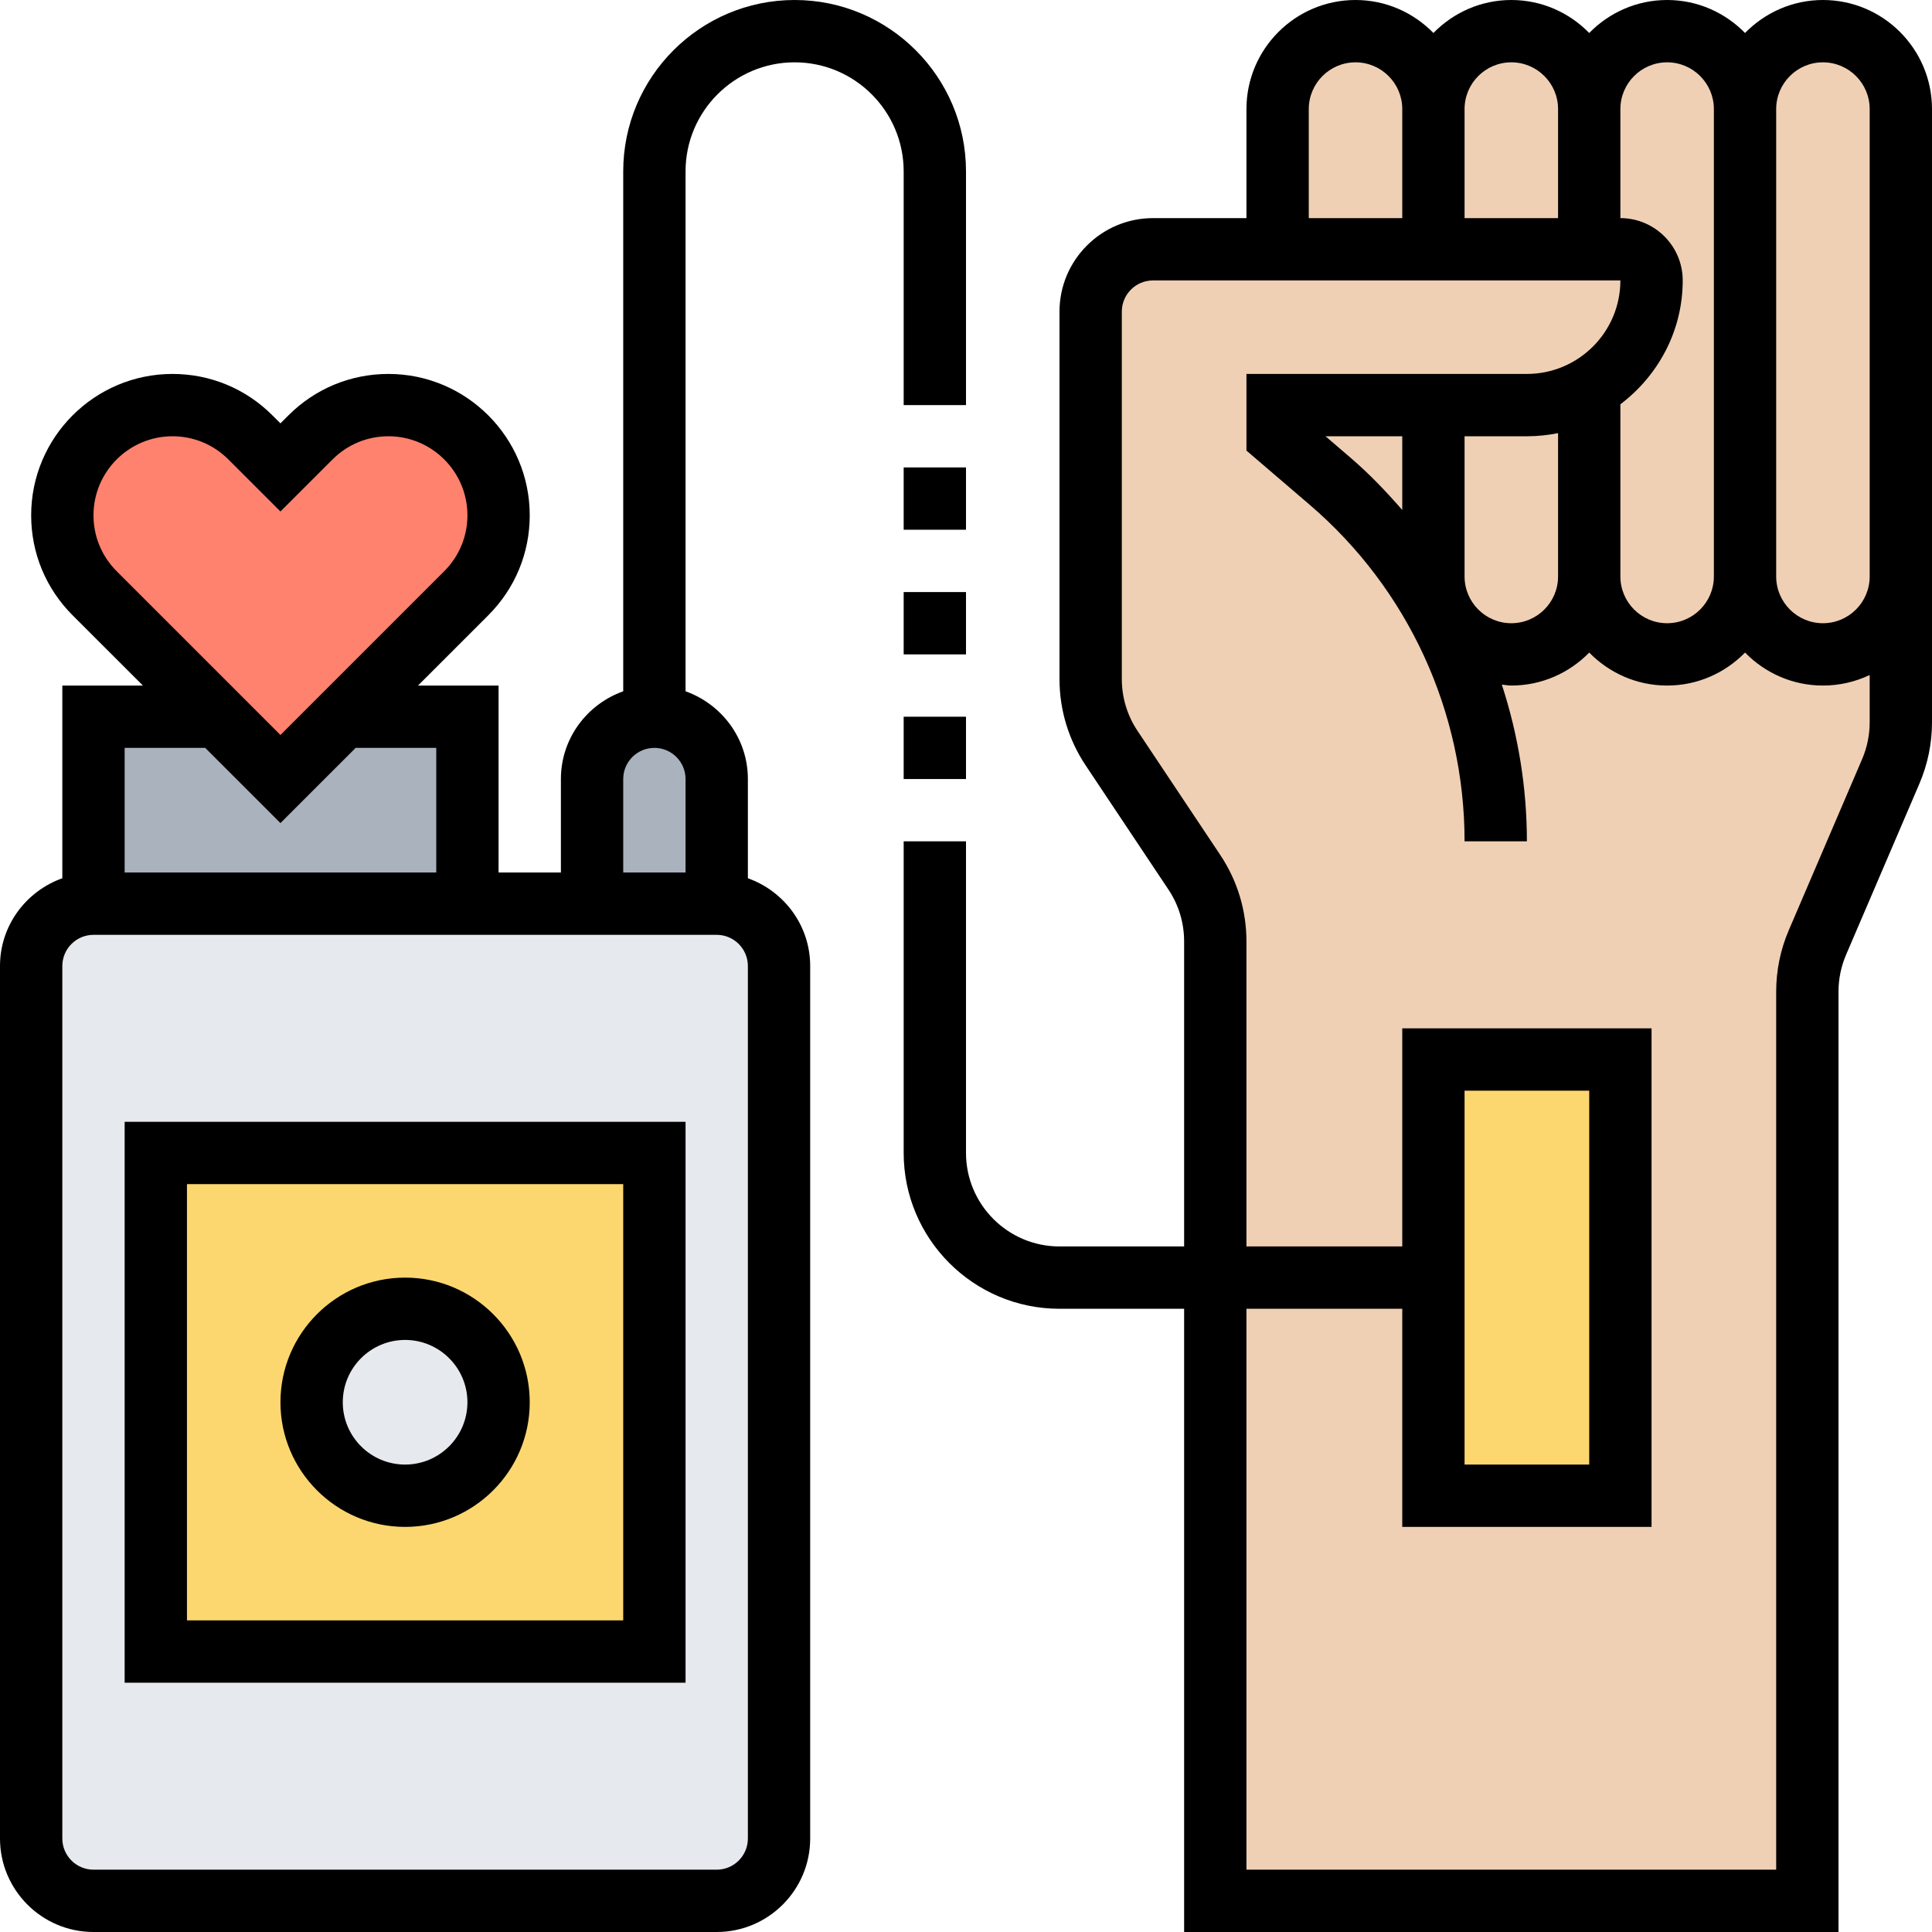 <?xml version="1.0" encoding="UTF-8"?>
<svg width="100px" height="100px" viewBox="0 0 100 100" version="1.1" xmlns="http://www.w3.org/2000/svg" xmlns:xlink="http://www.w3.org/1999/xlink">
    <!-- Generator: Sketch 52.5 (67469) - http://www.bohemiancoding.com/sketch -->
    <title>blood-transfusion</title>
    <desc>Created with Sketch.</desc>
    <g id="Page-1" stroke="none" stroke-width="1" fill="none" fill-rule="evenodd">
        <g id="Desktop" transform="translate(-390, -342)">
            <g id="Group-7" transform="translate(290, 297)">
                <g id="blood-transfusion" transform="translate(100, 45)">
                    <g id="Group" transform="translate(56.452, 1.613)" fill="#F0D0B4">
                        <path d="M41.935,4.032 L41.935,28.226 C41.935,30.451 40.129,32.258 37.903,32.258 C36.79,32.258 35.774,31.807 35.048,31.081 C34.322,30.355 33.871,29.339 33.871,28.226 L33.871,4.032 C33.871,1.807 35.678,0 37.903,0 C39.016,0 40.032,0.451 40.758,1.177 C41.484,1.904 41.935,2.919 41.935,4.032 Z" id="Path"></path>
                        <path d="M33.871,4.032 L33.871,28.226 C33.871,30.451 32.064,32.258 29.839,32.258 C28.726,32.258 27.71,31.807 26.984,31.081 C26.258,30.355 25.806,29.339 25.806,28.226 L25.806,18.484 C26.29,18.21 26.742,17.855 27.145,17.468 C28.306,16.29 29.032,14.678 29.032,12.903 C29.032,12.016 28.306,11.29 27.419,11.29 L25.806,11.29 L25.806,4.032 C25.806,1.807 27.613,0 29.839,0 C30.952,0 31.967,0.451 32.694,1.177 C33.42,1.904 33.871,2.919 33.871,4.032 Z" id="Path"></path>
                        <path d="M25.806,4.032 L25.806,11.29 L17.742,11.29 L17.742,4.032 C17.742,1.807 19.549,0 21.774,0 C22.887,0 23.903,0.451 24.629,1.177 C25.355,1.904 25.806,2.919 25.806,4.032 Z" id="Path"></path>
                        <path d="M18.016,30.258 C16.597,27.645 14.71,25.274 12.403,23.29 L9.677,20.968 L9.677,19.355 L17.742,19.355 L17.742,28.226 C17.742,28.92 17.919,29.58 18.225,30.145 L18.016,30.258 Z" id="Path"></path>
                        <path d="M25.806,19.355 L25.806,28.226 C25.806,30.451 24,32.258 21.774,32.258 C20.661,32.258 19.645,31.807 18.919,31.081 C18.645,30.807 18.419,30.5 18.225,30.145 C17.919,29.58 17.742,28.92 17.742,28.226 L17.742,19.355 L22.581,19.355 C23.758,19.355 24.855,19.032 25.806,18.484 L25.806,19.355 Z" id="Path"></path>
                        <path d="M18.016,30.258 L18.225,30.145 C18.419,30.5 18.645,30.807 18.919,31.081 C19.645,31.807 20.661,32.258 21.774,32.258 C24,32.258 25.806,30.451 25.806,28.226 C25.806,29.339 26.258,30.355 26.984,31.081 C27.71,31.807 28.726,32.258 29.839,32.258 C32.064,32.258 33.871,30.451 33.871,28.226 C33.871,29.339 34.322,30.355 35.048,31.081 C35.774,31.807 36.79,32.258 37.903,32.258 C40.129,32.258 41.935,30.451 41.935,28.226 L41.935,35.774 C41.935,36.646 41.758,37.516 41.42,38.306 L37.613,47.177 C37.274,47.968 37.097,48.838 37.097,49.709 L37.097,96.774 L6.452,96.774 L6.452,47.113 C6.452,45.839 6.081,44.597 5.371,43.533 L1.081,37.113 C0.371,36.049 -5.68434189e-14,34.807 -5.68434189e-14,33.532 L-5.68434189e-14,14.516 C-5.68434189e-14,12.742 1.451,11.29 3.226,11.29 L27.419,11.29 C28.306,11.29 29.032,12.016 29.032,12.903 C29.032,14.678 28.306,16.29 27.145,17.468 C26.742,17.855 26.29,18.21 25.806,18.484 C24.855,19.032 23.758,19.355 22.581,19.355 L9.677,19.355 L9.677,20.968 L12.403,23.29 C14.71,25.274 16.597,27.645 18.016,30.258 Z" id="Path"></path>
                        <path d="M17.742,4.032 L17.742,11.29 L9.677,11.29 L9.677,4.032 C9.677,1.807 11.484,0 13.71,0 C14.822,0 15.838,0.451 16.565,1.177 C17.291,1.904 17.742,2.919 17.742,4.032 Z" id="Path"></path>
                    </g>
                    <path d="M37.097,40.323 L37.097,46.774 L30.645,46.774 L30.645,40.323 C30.645,38.548 32.097,37.097 33.871,37.097 C34.758,37.097 35.564,37.452 36.145,38.048 C36.742,38.629 37.097,39.436 37.097,40.323 Z" id="Path" fill="#AAB2BD"></path>
                    <polygon id="Path" fill="#AAB2BD" points="24.194 37.097 24.194 46.774 4.839 46.774 4.839 37.097 11.29 37.097 14.516 40.323 17.742 37.097"></polygon>
                    <path d="M40.323,50 L40.323,95.161 C40.323,96.936 38.871,98.387 37.097,98.387 L4.839,98.387 C3.064,98.387 1.613,96.936 1.613,95.161 L1.613,50 C1.613,48.226 3.064,46.774 4.839,46.774 L37.097,46.774 C38.871,46.774 40.323,48.226 40.323,50 Z" id="Path" fill="#E6E9ED"></path>
                    <polygon id="Path" fill="#FCD770" points="33.871 59.677 33.871 85.484 8.065 85.484 8.065 59.677"></polygon>
                    <path d="M25.806,72.581 C25.806,75.253 23.64,77.419 20.968,77.419 C18.296,77.419 16.129,75.253 16.129,72.581 C16.129,69.908 18.296,67.742 20.968,67.742 C23.64,67.742 25.806,69.908 25.806,72.581 Z" id="Path" fill="#E6E9ED"></path>
                    <polygon id="Path" fill="#FCD770" points="83.871 54.839 83.871 77.419 74.194 77.419 74.194 54.839"></polygon>
                    <path d="M25.806,26.677 C25.806,28.178 25.209,29.629 24.129,30.71 L14.516,40.323 L4.903,30.71 C3.823,29.629 3.226,28.178 3.226,26.677 C3.226,25.097 3.871,23.678 4.903,22.645 C5.936,21.613 7.355,20.968 8.936,20.968 C10.436,20.968 11.887,21.565 12.968,22.645 L14.516,24.194 L16.064,22.645 C17.145,21.565 18.596,20.968 20.097,20.968 C21.677,20.968 23.096,21.613 24.129,22.645 C25.161,23.678 25.806,25.097 25.806,26.677 Z" id="Path" fill="#FF826E"></path>
                    <path d="M94.355,0 C92.774,0 91.349,0.657 90.323,1.707 C89.296,0.657 87.871,0 86.29,0 C84.71,0 83.284,0.657 82.258,1.707 C81.232,0.657 79.806,0 78.226,0 C76.645,0 75.22,0.657 74.194,1.707 C73.167,0.657 71.742,0 70.161,0 C67.048,0 64.516,2.532 64.516,5.645 L64.516,11.29 L59.677,11.29 C57.01,11.29 54.839,13.462 54.839,16.129 L54.839,35.144 C54.839,36.742 55.307,38.288 56.193,39.616 L60.478,46.043 C61.01,46.84 61.29,47.768 61.29,48.727 L61.29,64.516 L54.839,64.516 C52.171,64.516 50,62.345 50,59.677 L50,43.548 L46.774,43.548 L46.774,59.677 C46.774,64.124 50.392,67.742 54.839,67.742 L61.29,67.742 L61.29,100 L95.161,100 L95.161,51.324 C95.161,50.666 95.294,50.024 95.552,49.42 L99.349,40.561 C99.78,39.55 100,38.482 100,37.386 L100,5.645 C100,2.532 97.468,0 94.355,0 Z M86.29,3.226 C87.624,3.226 88.71,4.311 88.71,5.645 L88.71,29.839 C88.71,31.173 87.624,32.258 86.29,32.258 C84.956,32.258 83.871,31.173 83.871,29.839 L83.871,20.926 C85.818,19.452 87.097,17.139 87.097,14.516 C87.097,12.737 85.65,11.29 83.871,11.29 L83.871,5.645 C83.871,4.311 84.956,3.226 86.29,3.226 Z M69.897,23.686 L68.608,22.581 L72.581,22.581 L72.581,26.397 C71.75,25.442 70.871,24.521 69.897,23.686 Z M75.806,29.839 L75.806,22.581 L79.032,22.581 C79.584,22.581 80.124,22.524 80.645,22.418 L80.645,29.839 C80.645,31.173 79.56,32.258 78.226,32.258 C76.892,32.258 75.806,31.173 75.806,29.839 Z M78.226,3.226 C79.56,3.226 80.645,4.311 80.645,5.645 L80.645,11.29 L75.806,11.29 L75.806,5.645 C75.806,4.311 76.892,3.226 78.226,3.226 Z M67.742,5.645 C67.742,4.311 68.827,3.226 70.161,3.226 C71.495,3.226 72.581,4.311 72.581,5.645 L72.581,11.29 L67.742,11.29 L67.742,5.645 Z M96.774,37.386 C96.774,38.043 96.642,38.685 96.384,39.29 L92.587,48.148 C92.155,49.16 91.935,50.228 91.935,51.324 L91.935,96.774 L64.516,96.774 L64.516,67.742 L72.581,67.742 L72.581,79.032 L85.484,79.032 L85.484,53.226 L72.581,53.226 L72.581,64.516 L64.516,64.516 L64.516,48.727 C64.516,47.129 64.048,45.583 63.162,44.255 L58.877,37.828 C58.345,37.031 58.065,36.103 58.065,35.144 L58.065,16.129 C58.065,15.241 58.787,14.516 59.677,14.516 L83.871,14.516 C83.871,17.184 81.7,19.355 79.032,19.355 L64.516,19.355 L64.516,23.323 L67.799,26.136 C72.887,30.499 75.806,36.846 75.806,43.548 L79.032,43.548 C79.032,40.758 78.579,38.026 77.734,35.434 C77.898,35.448 78.056,35.484 78.226,35.484 C79.806,35.484 81.232,34.827 82.258,33.777 C83.284,34.827 84.71,35.484 86.29,35.484 C87.871,35.484 89.296,34.827 90.323,33.777 C91.349,34.827 92.774,35.484 94.355,35.484 C95.22,35.484 96.04,35.287 96.774,34.939 L96.774,37.386 Z M75.806,75.806 L75.806,56.452 L82.258,56.452 L82.258,75.806 L75.806,75.806 Z M96.774,29.839 C96.774,31.173 95.689,32.258 94.355,32.258 C93.021,32.258 91.935,31.173 91.935,29.839 L91.935,5.645 C91.935,4.311 93.021,3.226 94.355,3.226 C95.689,3.226 96.774,4.311 96.774,5.645 L96.774,29.839 Z" id="Shape" fill="#000000" fill-rule="nonzero"></path>
                    <path d="M41.129,3.226 C44.242,3.226 46.774,5.758 46.774,8.871 L46.774,20.968 L50,20.968 L50,8.871 C50,3.979 46.02,0 41.129,0 C36.238,0 32.258,3.979 32.258,8.871 L32.258,35.781 C30.385,36.449 29.032,38.223 29.032,40.323 L29.032,45.161 L25.806,45.161 L25.806,35.484 L21.636,35.484 L25.277,31.844 C26.658,30.462 27.419,28.626 27.419,26.671 C27.419,22.637 24.138,19.355 20.105,19.355 C18.151,19.355 16.313,20.116 14.932,21.497 L14.516,21.913 L14.1,21.499 C12.72,20.116 10.881,19.355 8.928,19.355 C4.894,19.355 1.613,22.637 1.613,26.671 C1.613,28.626 2.374,30.463 3.755,31.844 L7.397,35.484 L3.226,35.484 L3.226,45.458 C1.353,46.126 0,47.9 0,50 L0,95.161 C0,97.829 2.171,100 4.839,100 L37.097,100 C39.764,100 41.935,97.829 41.935,95.161 L41.935,50 C41.935,47.9 40.582,46.126 38.71,45.458 L38.71,40.323 C38.71,38.223 37.357,36.449 35.484,35.781 L35.484,8.871 C35.484,5.758 38.016,3.226 41.129,3.226 Z M32.258,40.323 C32.258,39.434 32.981,38.71 33.871,38.71 C34.761,38.71 35.484,39.434 35.484,40.323 L35.484,45.161 L32.258,45.161 L32.258,40.323 Z M4.839,26.671 C4.839,24.416 6.674,22.581 8.928,22.581 C10.019,22.581 11.045,23.007 11.82,23.779 L14.516,26.474 L17.213,23.779 C17.985,23.007 19.013,22.581 20.105,22.581 C22.358,22.581 24.194,24.416 24.194,26.671 C24.194,27.764 23.767,28.79 22.996,29.563 L14.516,38.042 L6.036,29.563 C5.265,28.79 4.839,27.763 4.839,26.671 Z M10.622,38.71 L14.516,42.603 L18.41,38.71 L22.581,38.71 L22.581,45.161 L6.452,45.161 L6.452,38.71 L10.622,38.71 Z M38.71,95.161 C38.71,96.051 37.987,96.774 37.097,96.774 L4.839,96.774 C3.949,96.774 3.226,96.051 3.226,95.161 L3.226,50 C3.226,49.112 3.949,48.387 4.839,48.387 L37.097,48.387 C37.987,48.387 38.71,49.112 38.71,50 L38.71,95.161 Z" id="Shape" fill="#000000" fill-rule="nonzero"></path>
                    <polygon id="Path" fill="#000000" points="46.774 24.194 50 24.194 50 27.419 46.774 27.419"></polygon>
                    <polygon id="Path" fill="#000000" points="46.774 30.645 50 30.645 50 33.871 46.774 33.871"></polygon>
                    <polygon id="Path" fill="#000000" points="46.774 37.097 50 37.097 50 40.323 46.774 40.323"></polygon>
                    <path d="M6.452,87.097 L35.484,87.097 L35.484,58.065 L6.452,58.065 L6.452,87.097 Z M9.677,61.29 L32.258,61.29 L32.258,83.871 L9.677,83.871 L9.677,61.29 Z" id="Shape" fill="#000000" fill-rule="nonzero"></path>
                    <path d="M20.968,66.129 C17.41,66.129 14.516,69.022 14.516,72.581 C14.516,76.139 17.41,79.032 20.968,79.032 C24.526,79.032 27.419,76.139 27.419,72.581 C27.419,69.022 24.526,66.129 20.968,66.129 Z M20.968,75.806 C19.189,75.806 17.742,74.36 17.742,72.581 C17.742,70.802 19.189,69.355 20.968,69.355 C22.747,69.355 24.194,70.802 24.194,72.581 C24.194,74.36 22.747,75.806 20.968,75.806 Z" id="Shape" fill="#000000" fill-rule="nonzero"></path>
                </g>
            </g>
        </g>
    </g>
</svg>